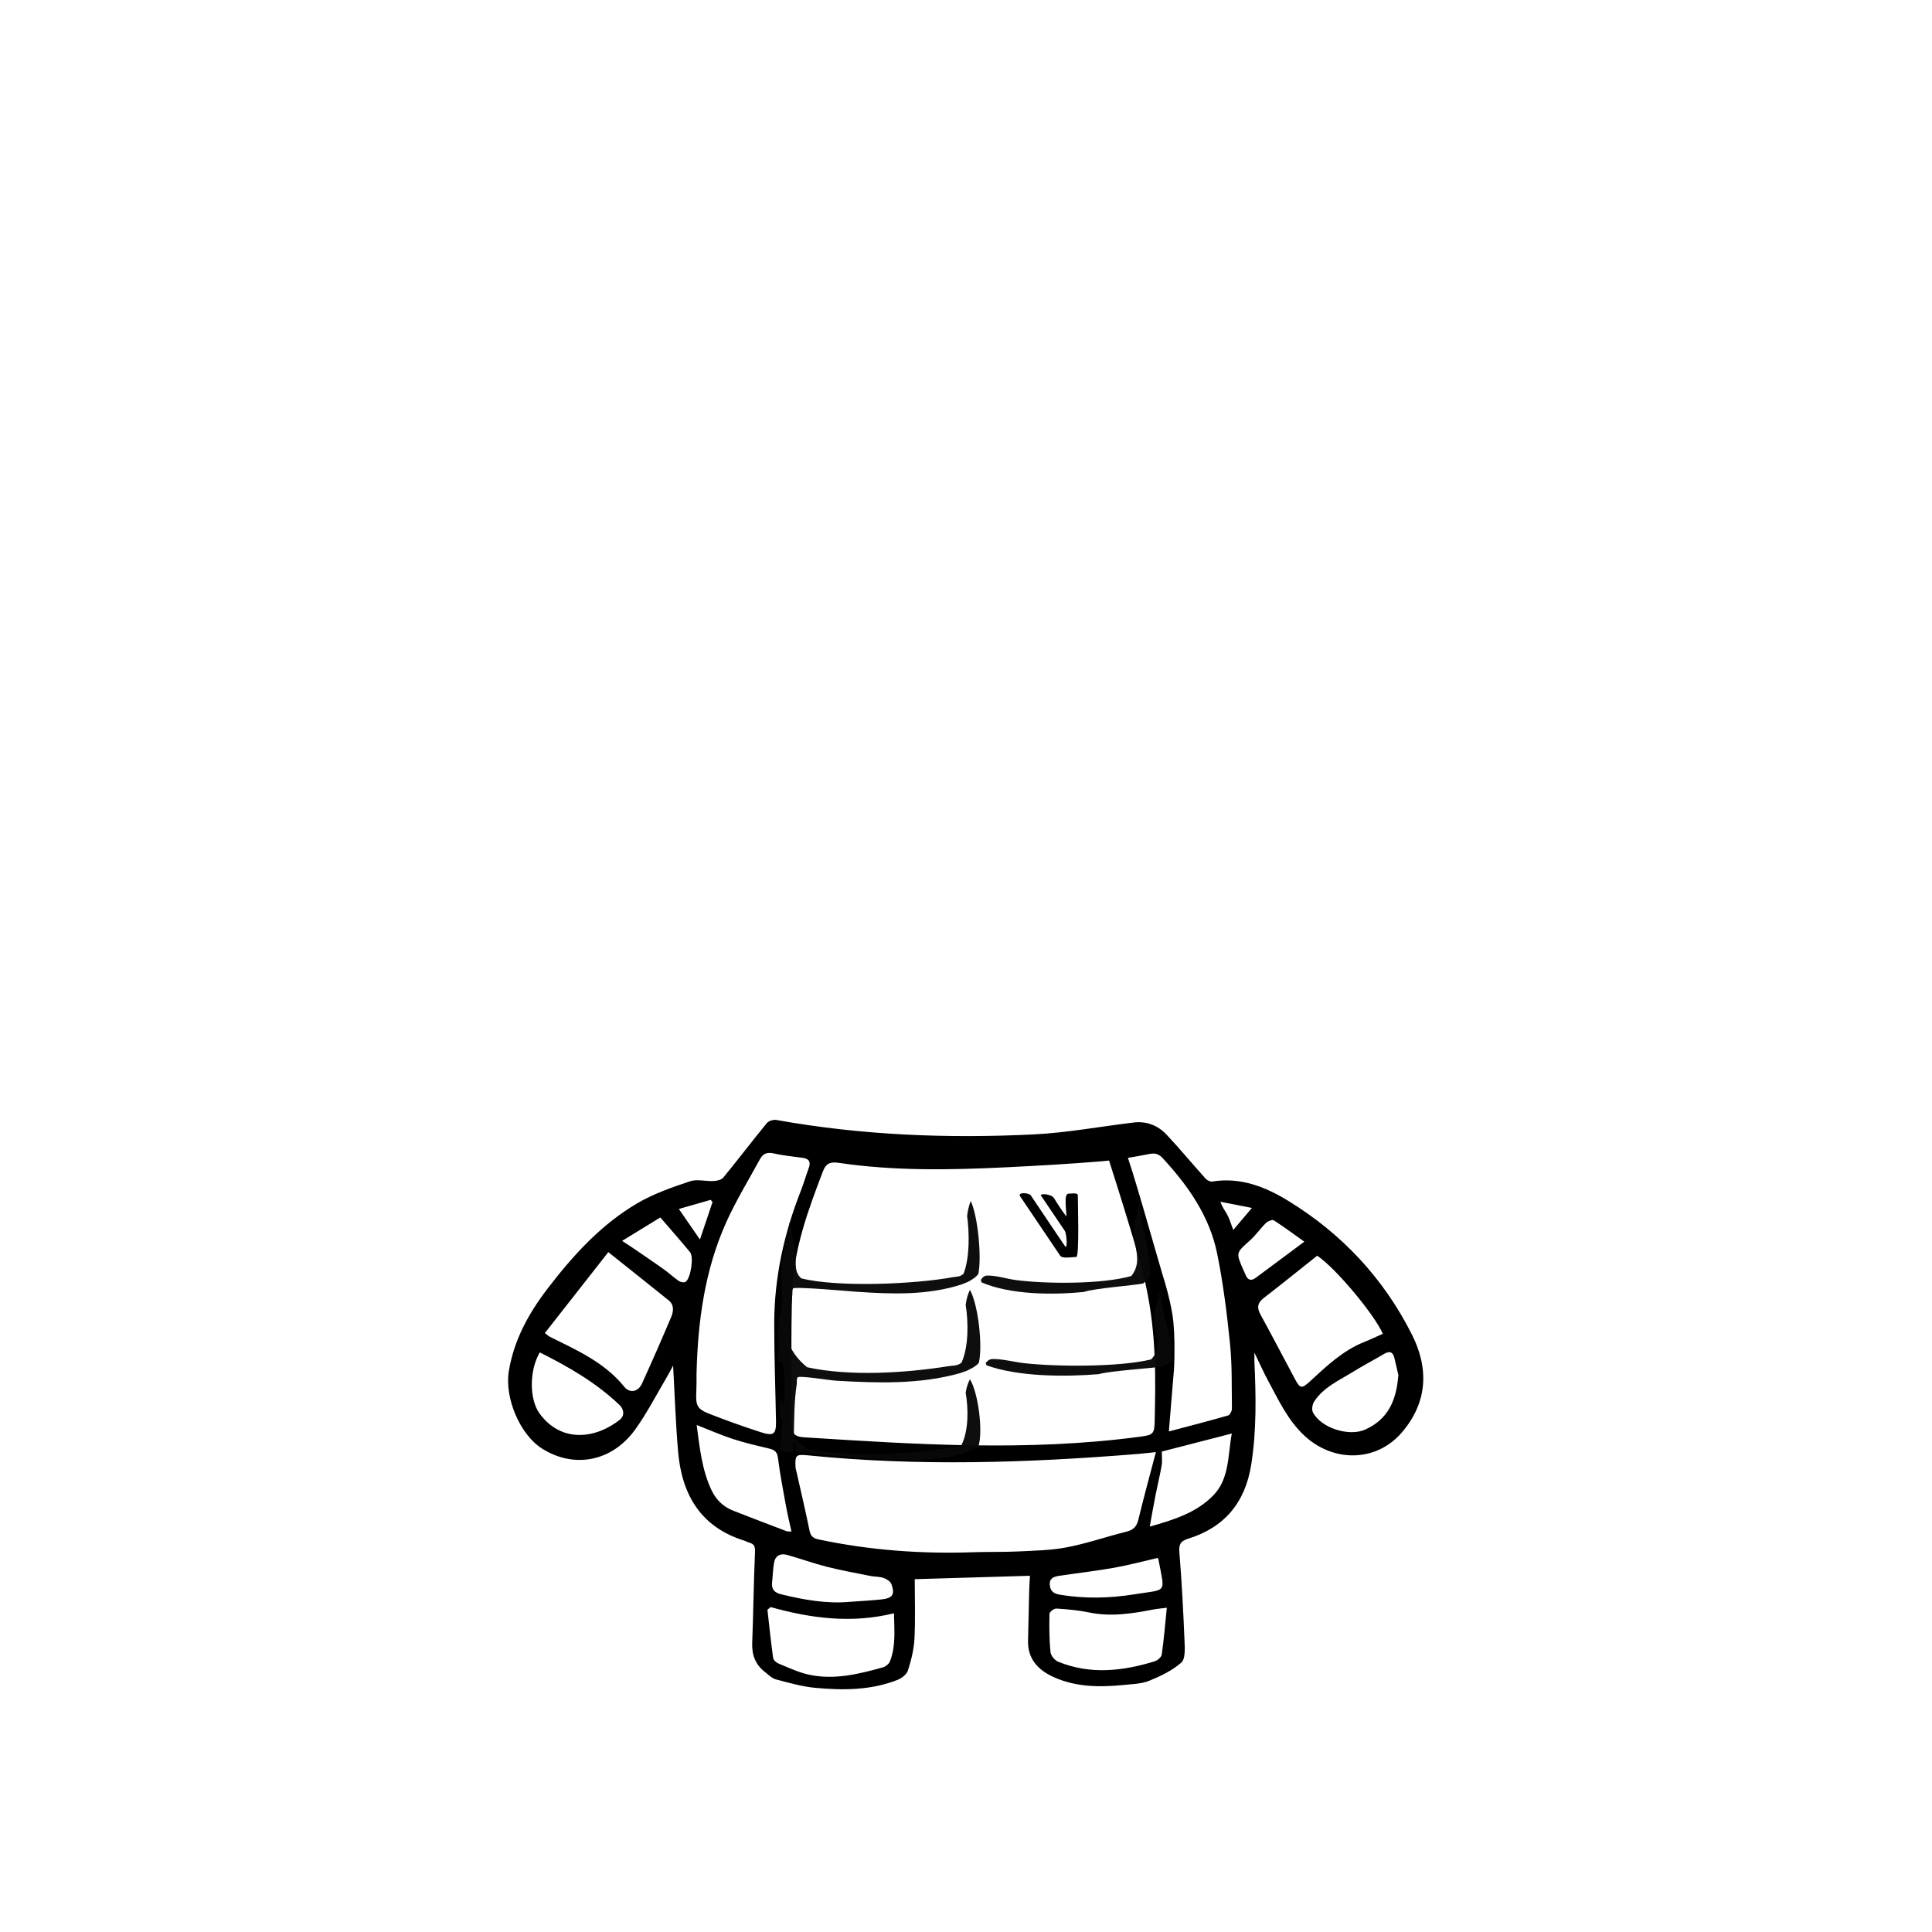 <svg width="1080" height="1080" viewBox="0 0 1080 1080" fill="none" xmlns="http://www.w3.org/2000/svg">
<path d="M575.739 880.863C553.539 881.523 531.979 882.163 511.349 882.773C511.349 893.913 511.749 905.023 511.189 916.093C510.879 922.093 509.339 928.143 507.499 933.893C506.799 936.063 503.969 938.183 501.629 939.103C486.839 944.913 471.319 944.943 455.849 943.523C448.369 942.833 440.989 940.703 433.689 938.773C431.449 938.183 429.539 936.153 427.589 934.633C422.339 930.563 420.239 925.223 420.489 918.543C421.129 901.613 421.299 884.663 422.049 867.733C422.189 864.593 421.649 863.063 418.729 862.293C417.769 862.043 416.899 861.483 415.949 861.193C391.549 853.543 381.109 835.373 379.049 811.373C377.689 795.503 377.179 779.563 376.269 763.353C375.179 765.373 374.089 767.583 372.829 769.693C366.979 779.543 361.749 789.843 355.079 799.103C342.129 817.083 320.969 821.073 303.069 809.803C290.599 801.953 281.979 781.333 284.429 766.493C287.299 749.043 295.529 734.163 306.029 720.433C320.259 701.833 335.979 684.503 356.389 672.563C365.449 667.263 375.649 663.733 385.659 660.363C389.649 659.013 394.519 660.443 398.969 660.213C400.829 660.113 403.299 659.533 404.359 658.233C412.579 648.203 420.429 637.873 428.649 627.843C429.679 626.583 432.359 625.773 434.039 626.073C481.639 634.613 529.649 636.513 577.799 634.143C596.519 633.223 615.119 629.713 633.779 627.483C640.989 626.623 647.289 629.153 652.119 634.273C659.629 642.253 666.619 650.733 673.949 658.883C674.789 659.813 676.519 660.663 677.659 660.483C693.469 657.913 707.399 663.453 720.279 671.363C750.149 689.703 773.399 714.553 789.209 745.893C798.909 765.103 798.039 784.033 783.549 800.853C769.459 817.213 745.569 817.763 729.219 802.593C719.859 793.913 714.619 782.463 708.709 771.493C706.209 766.863 704.089 762.023 701.229 756.123C701.229 758.593 701.179 759.953 701.229 761.303C702.109 780.443 702.449 799.543 699.469 818.583C696.159 839.723 684.689 853.793 664.199 860.143C659.969 861.453 658.899 863.223 659.279 867.793C660.649 884.363 661.479 900.973 662.169 917.593C662.339 921.623 662.659 927.393 660.339 929.423C655.259 933.863 648.769 936.993 642.409 939.563C638.069 941.313 632.989 941.413 628.209 941.893C614.879 943.223 601.599 943.173 589.099 937.543C580.429 933.643 574.409 927.473 574.679 917.053C574.919 907.743 575.089 898.433 575.329 889.123C575.399 886.323 575.609 883.533 575.749 880.863H575.739ZM653.389 800.193C664.829 797.163 675.729 794.353 686.549 791.243C687.559 790.953 688.669 788.753 688.649 787.443C688.489 775.343 688.799 763.183 687.589 751.183C685.889 734.363 683.779 717.503 680.439 700.943C676.209 679.983 664.279 662.923 649.959 647.423C647.829 645.113 645.839 644.453 642.599 645.073C633.639 646.793 624.599 648.433 615.519 649.193C598.139 650.633 580.709 651.623 563.279 652.483C531.719 654.033 500.139 654.683 468.759 650.023C463.889 649.303 461.639 650.563 460.049 654.733C451.779 676.303 443.759 698.093 442.889 721.373C441.949 746.443 442.689 771.563 442.509 796.663C442.479 801.473 444.719 803.153 449.069 803.433C511.756 807.43 574.064 811.498 636.689 803.203C644.629 802.153 645.339 801.873 645.489 793.943C645.879 773.663 646.769 746.523 640.429 718.023C634.089 689.523 607.429 611.803 619.929 647.253C613.929 614.634 628.289 645.123 629.529 645.073C630.729 645.023 648.879 709.593 649.959 712.863C651.039 716.133 653.983 726.069 655.399 734.923C657.234 746.399 656.319 764.683 656.319 764.683C656.319 764.683 654.479 787.473 653.399 800.213L653.389 800.193ZM646.149 811.733C642.009 812.163 639.089 812.523 636.159 812.763C574.697 817.759 513.496 819.769 451.919 813.573C445.099 812.883 444.369 813.183 444.689 820.073C444.729 821.043 445.079 822.003 445.299 822.963C447.729 833.803 450.299 844.613 452.499 855.493C453.129 858.603 454.389 859.873 457.509 860.533C486.129 866.593 515.039 868.733 544.239 867.703C552.549 867.413 560.889 867.673 569.199 867.263C578.289 866.813 587.519 866.673 596.409 864.953C607.589 862.793 618.449 859.013 629.529 856.263C633.379 855.303 635.369 853.553 636.319 849.603C639.299 837.253 642.679 824.993 646.149 811.733ZM389.359 768.113C389.359 768.563 389.379 770.393 389.359 772.223C389.339 774.223 389.319 776.213 389.229 778.213C388.879 785.723 389.719 787.663 396.549 790.343C406.109 794.093 415.799 797.543 425.569 800.693C432.459 802.903 433.909 801.633 433.789 794.523C433.479 776.263 432.749 758.013 432.789 739.753C432.849 714.233 438.219 689.683 447.559 665.973C449.259 661.653 450.529 657.163 452.139 652.803C453.379 649.443 452.179 647.743 448.809 647.253C443.399 646.463 437.899 646.023 432.589 644.773C428.819 643.893 426.479 644.913 424.769 648.053C418.439 659.733 411.429 671.103 405.999 683.183C394.099 709.673 390.089 737.923 389.359 768.113ZM304.579 745.183C306.399 746.583 306.749 746.953 307.169 747.163C322.309 754.693 337.869 761.483 348.949 775.193C352.079 779.063 356.769 778.073 358.899 773.373C364.459 761.143 369.859 748.833 375.089 736.463C376.449 733.253 377.099 729.553 373.759 726.873C362.939 718.153 352.049 709.523 340.049 699.953C327.859 715.503 316.329 730.203 304.569 745.193L304.579 745.183ZM736.319 701.943C726.489 709.753 716.579 717.773 706.489 725.553C702.889 728.323 702.499 731.003 704.659 734.923C711.139 746.703 717.319 758.643 723.669 770.493C726.859 776.443 727.539 776.553 732.599 771.893C741.769 763.453 750.809 754.873 762.679 750.153C766.179 748.763 769.569 747.123 773.009 745.593C768.199 734.623 746.479 708.663 736.319 701.953V701.943ZM430.789 898.373C430.189 898.873 429.599 899.373 428.999 899.873C430.019 908.853 430.949 917.843 432.189 926.793C432.349 927.973 433.909 929.393 435.149 929.903C440.639 932.163 446.109 934.773 451.849 936.073C466.069 939.293 479.869 935.863 493.509 932.073C495.049 931.643 496.899 930.203 497.459 928.783C500.819 920.253 499.919 911.373 499.739 901.833C476.039 907.663 453.339 904.683 430.799 898.373H430.789ZM652.259 898.733C648.599 899.203 646.659 899.343 644.759 899.713C632.839 902.033 620.959 903.903 608.749 901.363C602.779 900.123 596.619 899.583 590.519 899.193C589.239 899.113 586.699 901.033 586.669 902.083C586.499 909.203 586.549 916.373 587.219 923.453C587.399 925.413 589.539 928.083 591.419 928.863C609.379 936.243 627.459 934.213 645.429 928.693C647.049 928.193 649.209 926.373 649.419 924.913C650.609 916.623 651.289 908.253 652.259 898.733ZM389.439 796.573C391.189 809.853 392.479 821.913 397.759 833.043C400.259 838.313 404.259 842.283 409.789 844.443C419.679 848.313 429.599 852.123 439.529 855.883C440.449 856.233 441.569 856.063 442.429 856.123C441.369 851.233 440.269 846.783 439.449 842.273C437.799 833.183 436.009 824.093 434.879 814.933C434.349 810.623 431.789 810.163 428.579 809.413C422.149 807.903 415.699 806.383 409.439 804.323C403.029 802.213 396.829 799.463 389.439 796.573ZM301.739 756.003C295.759 766.163 295.879 782.343 301.669 790.233C313.659 806.573 332.669 804.493 346.399 793.703C349.229 791.473 348.909 787.853 346.269 785.343C333.259 772.983 317.969 764.083 301.739 756.003ZM688.589 801.343C674.599 804.953 661.839 808.233 649.449 811.433C649.449 814.323 649.789 816.813 649.379 819.173C648.429 824.713 647.059 830.183 645.969 835.703C644.899 841.103 643.969 846.523 642.709 853.383C656.659 849.473 668.999 845.443 678.239 835.923C687.359 826.543 686.279 813.653 688.589 801.333V801.343ZM781.689 768.603C781.129 766.223 780.329 762.693 779.489 759.173C778.659 755.673 776.779 755.043 773.689 756.863C767.839 760.323 761.799 763.483 756.019 767.053C748.329 771.813 739.739 775.533 734.599 783.523C733.609 785.073 733.149 787.963 733.929 789.483C738.409 798.273 754.059 803.183 763.059 799.183C775.839 793.513 780.639 782.953 781.689 768.603ZM475.009 895.433C480.969 894.993 486.949 894.723 492.879 894.063C498.999 893.383 500.399 891.273 498.299 885.523C497.749 884.003 495.589 882.653 493.879 882.063C491.569 881.273 488.949 881.443 486.519 880.963C478.389 879.333 470.219 877.863 462.199 875.833C454.689 873.933 447.379 871.243 439.909 869.183C436.419 868.223 433.469 869.533 432.749 873.353C432.049 877.053 432.009 880.873 431.599 884.633C431.179 888.513 433.009 890.323 436.689 891.223C449.289 894.293 461.939 896.613 475.019 895.433H475.009ZM647.079 870.913C638.939 872.773 630.939 874.933 622.809 876.383C612.699 878.173 602.479 879.333 592.319 880.863C589.459 881.293 586.559 881.993 586.849 885.923C587.099 889.423 588.869 890.843 592.509 891.453C606.419 893.763 620.229 893.463 634.089 891.233C652.829 888.223 651.229 891.233 647.529 871.563C647.479 871.273 647.159 871.033 647.079 870.923V870.913ZM347.759 693.663C350.599 695.513 351.959 696.363 353.289 697.273C359.139 701.283 365.029 705.243 370.809 709.353C373.769 711.463 376.439 713.993 379.429 716.053C380.399 716.723 382.369 717.123 383.199 716.583C386.119 714.683 387.969 702.663 385.729 699.943C380.489 693.583 375.009 687.413 369.119 680.563C362.129 684.843 355.569 688.873 347.769 693.653L347.759 693.663ZM729.119 694.103C723.689 690.233 718.019 686.013 712.089 682.183C711.249 681.643 708.749 682.613 707.729 683.613C704.539 686.743 701.969 690.533 698.649 693.493C690.939 700.353 690.819 700.223 694.959 709.673C695.429 710.733 695.909 711.793 696.369 712.863C697.599 715.693 699.529 716.103 701.919 714.343C710.789 707.783 719.639 701.173 729.119 694.113V694.103ZM379.489 675.823C383.619 681.803 386.999 686.693 391.269 692.893C393.969 684.863 396.139 678.433 398.299 672.013C397.969 671.583 397.639 671.153 397.309 670.713C391.769 672.303 386.219 673.893 379.489 675.823ZM689.399 687.553C692.879 683.443 695.869 679.913 699.829 675.243C693.019 673.903 687.629 672.843 682.239 671.783C683.329 675.123 684.989 677.003 686.119 679.153C687.329 681.433 688.039 683.983 689.399 687.543V687.553Z" fill="black"/>
<path d="M576.306 668.364C579.906 673.698 583.484 679.046 587.075 684.385C589.813 688.453 592.563 692.517 595.309 696.582C596.931 698.964 596.26 689.578 595.217 688.05C590.75 681.507 586.34 674.92 581.916 668.347C581.031 667.009 587.728 667.297 589.269 669.862C591.374 673.353 593.669 676.835 596.163 680.062C596.269 677.71 594.456 667.167 597.245 667.282C598.328 667.328 602.504 666.492 602.504 668.141C602.499 671.65 603.456 702.682 601.655 702.647C599.58 702.62 593.921 703.846 592.611 701.881C585.172 690.814 577.715 679.76 570.245 668.715C568.681 666.421 575.076 666.556 576.306 668.364Z" fill="black"/>
<path d="M542.655 671.363C546.642 679.751 548.859 702.883 546.887 712.205C545.257 714.287 543.378 715.286 541.103 716.574L537.702 717.958C518.575 724.192 498.516 723.448 478.706 722.095C475.312 721.864 443.776 719.004 443.247 720.313C442.8 721.414 442.913 722.433 442.933 723.592C441.562 733.786 441.661 744.338 441.494 754.61C441.334 756.584 441.105 758.564 441.146 760.544C441.034 761.7 441.248 761.161 440.396 762.115C438.39 762.511 436.736 761.485 434.945 760.694L434.73 760.135L435.464 753.315C436.016 742.528 437.237 731.771 436.903 720.96C436.422 705.265 437.565 700.064 441.573 682.808L442.913 690.647L444.247 698.278C447.057 700.327 460.878 702.327 463.975 703.922C479.641 712 505.494 713.34 521.927 707.627C528.875 705.214 532.876 700.879 536.14 694.448C536.174 690.603 539.708 686.663 540.062 682.686C540.189 681.264 540.049 681.885 540.407 680.494C540.472 680.238 540.55 679.983 540.622 679.727C540.994 676.721 541.536 674.185 542.655 671.363ZM536.14 694.448C532.876 700.879 528.875 705.214 521.927 707.627C505.494 713.34 479.641 712 463.975 703.922C460.878 702.327 447.057 700.327 444.247 698.278C445.802 704.686 443.056 710.095 447.865 714.587C468.415 719.812 511.947 717.825 532.624 713.95C532.402 713.769 532.166 713.602 531.958 713.408C528.493 710.197 536.263 699.393 536.14 694.448ZM536.14 694.448C536.263 699.393 528.493 710.197 531.958 713.408C532.166 713.602 532.402 713.769 532.624 713.95C535.069 713.605 536.812 713.759 538.643 712.024C542.136 702.917 541.911 689.25 540.622 679.727C540.55 679.983 540.472 680.238 540.407 680.494C540.049 681.885 540.189 681.264 540.062 682.686C539.708 686.663 536.174 690.603 536.14 694.448Z" fill="#09090A" fill-opacity="0.973"/>
<path d="M637.236 671C637.348 685.577 643.89 699.633 642.802 714.067L638.999 717.5C633.33 718.587 611.135 720.256 605.828 722.233C588.477 723.917 564.752 723.835 548.643 716.824L548.281 715.406C549.482 713.924 550.106 713.024 552.221 713.031C557.275 713.044 562.774 714.878 567.839 715.553C584.473 717.772 616.171 717.976 632.399 713.293C639.688 704.261 632.304 695.519 634.101 684.221C635.568 680.127 635.957 675.267 637.236 671Z" fill="#09090A" fill-opacity="0.973"/>
<path d="M542.194 721C546.858 729.403 549.451 752.575 547.145 761.913C545.238 764 543.04 765 540.379 766.291L536.402 767.677C514.032 773.921 490.572 773.177 467.404 771.822C463.435 771.589 446.433 768.725 445.815 770.036C445.293 771.139 445.424 772.16 445.448 773.321C443.845 783.533 443.96 794.103 443.765 804.394C443.577 806.371 443.31 808.355 443.358 810.338C443.226 811.496 443.478 810.956 442.48 811.912C440.135 812.308 438.2 811.281 436.106 810.489L435.855 809.929L436.712 803.097C437.358 792.29 438.786 781.515 438.396 770.685C437.833 754.962 432.153 749.752 436.84 732.465L438.408 740.318L439.967 747.963C443.254 750.015 446.553 752.019 450.175 753.617C468.497 761.709 498.734 763.05 517.953 757.328C526.079 754.911 530.758 750.568 534.575 744.125C534.615 740.274 538.748 736.327 539.163 732.342C539.31 730.919 539.147 731.54 539.566 730.147C539.641 729.891 539.733 729.635 539.817 729.379C540.252 726.367 540.886 723.827 542.194 721ZM534.575 744.125C530.758 750.568 526.079 754.911 517.953 757.328C498.734 763.05 468.497 761.709 450.175 753.617C446.553 752.019 443.254 750.015 439.967 747.963C441.786 754.382 445.592 759.8 451.216 764.3C475.25 769.534 506.281 767.544 530.463 763.662C530.203 763.481 529.928 763.313 529.685 763.119C525.632 759.902 534.719 749.079 534.575 744.125ZM534.575 744.125C534.719 749.079 525.632 759.902 529.685 763.119C529.928 763.313 530.203 763.481 530.463 763.662C533.323 763.317 535.361 763.47 537.503 761.732C541.588 752.609 541.325 738.918 539.817 729.379C539.733 729.635 539.641 729.891 539.566 730.147C539.147 731.54 539.31 730.919 539.163 732.342C538.748 736.327 534.615 740.274 534.575 744.125Z" fill="#09090A" fill-opacity="0.973"/>
<path d="M542.193 771C546.856 778.572 549.449 799.452 547.143 807.867C545.237 809.747 543.039 810.648 540.378 811.811L536.401 813.06C514.03 818.688 491.667 815.221 468.499 814C464.53 813.791 445.617 810.819 444.999 812C444.436 797.832 431.999 797 436.838 781.331L438.406 788.407L439.966 795.296C443.253 797.145 446.552 798.951 450.174 800.391C468.495 807.682 498.732 808.892 517.952 803.735C526.077 801.557 530.756 797.643 534.574 791.838C534.614 788.367 538.746 784.811 539.161 781.221C539.309 779.938 539.145 780.497 539.564 779.242C539.64 779.011 539.732 778.781 539.816 778.55C540.25 775.836 540.885 773.547 542.193 771ZM534.574 791.838C530.756 797.643 526.077 801.557 517.952 803.735C498.732 808.892 468.495 807.682 450.174 800.391C446.552 798.951 443.253 797.145 439.966 795.296C441.785 801.08 445.59 805.963 451.215 810.018C475.249 814.734 506.28 812.94 530.461 809.442C530.202 809.279 529.927 809.128 529.683 808.953C525.63 806.055 534.718 796.302 534.574 791.838ZM534.574 791.838C534.718 796.302 525.63 806.055 529.683 808.953C529.927 809.128 530.202 809.279 530.461 809.442C533.321 809.132 535.36 809.27 537.502 807.704C541.587 799.483 541.323 787.146 539.816 778.55C539.732 778.781 539.64 779.011 539.564 779.242C539.145 780.497 539.309 779.938 539.161 781.221C538.746 784.811 534.614 788.367 534.574 791.838Z" fill="#09090A" fill-opacity="0.973"/>
<path d="M648.75 721C648.873 734.42 656.061 747.36 654.866 760.649L650.687 763.809C644.458 764.81 620.068 766.347 614.236 768.167C595.17 769.717 569.099 769.642 551.397 763.187L551 761.882C552.319 760.517 553.005 759.689 555.329 759.695C560.883 759.707 566.925 761.396 572.491 762.017C590.77 764.06 625.602 764.248 643.435 759.936C651.444 751.621 643.33 743.573 645.305 733.171C646.917 729.403 647.344 724.928 648.75 721Z" fill="#09090A" fill-opacity="0.973"/>
</svg>
